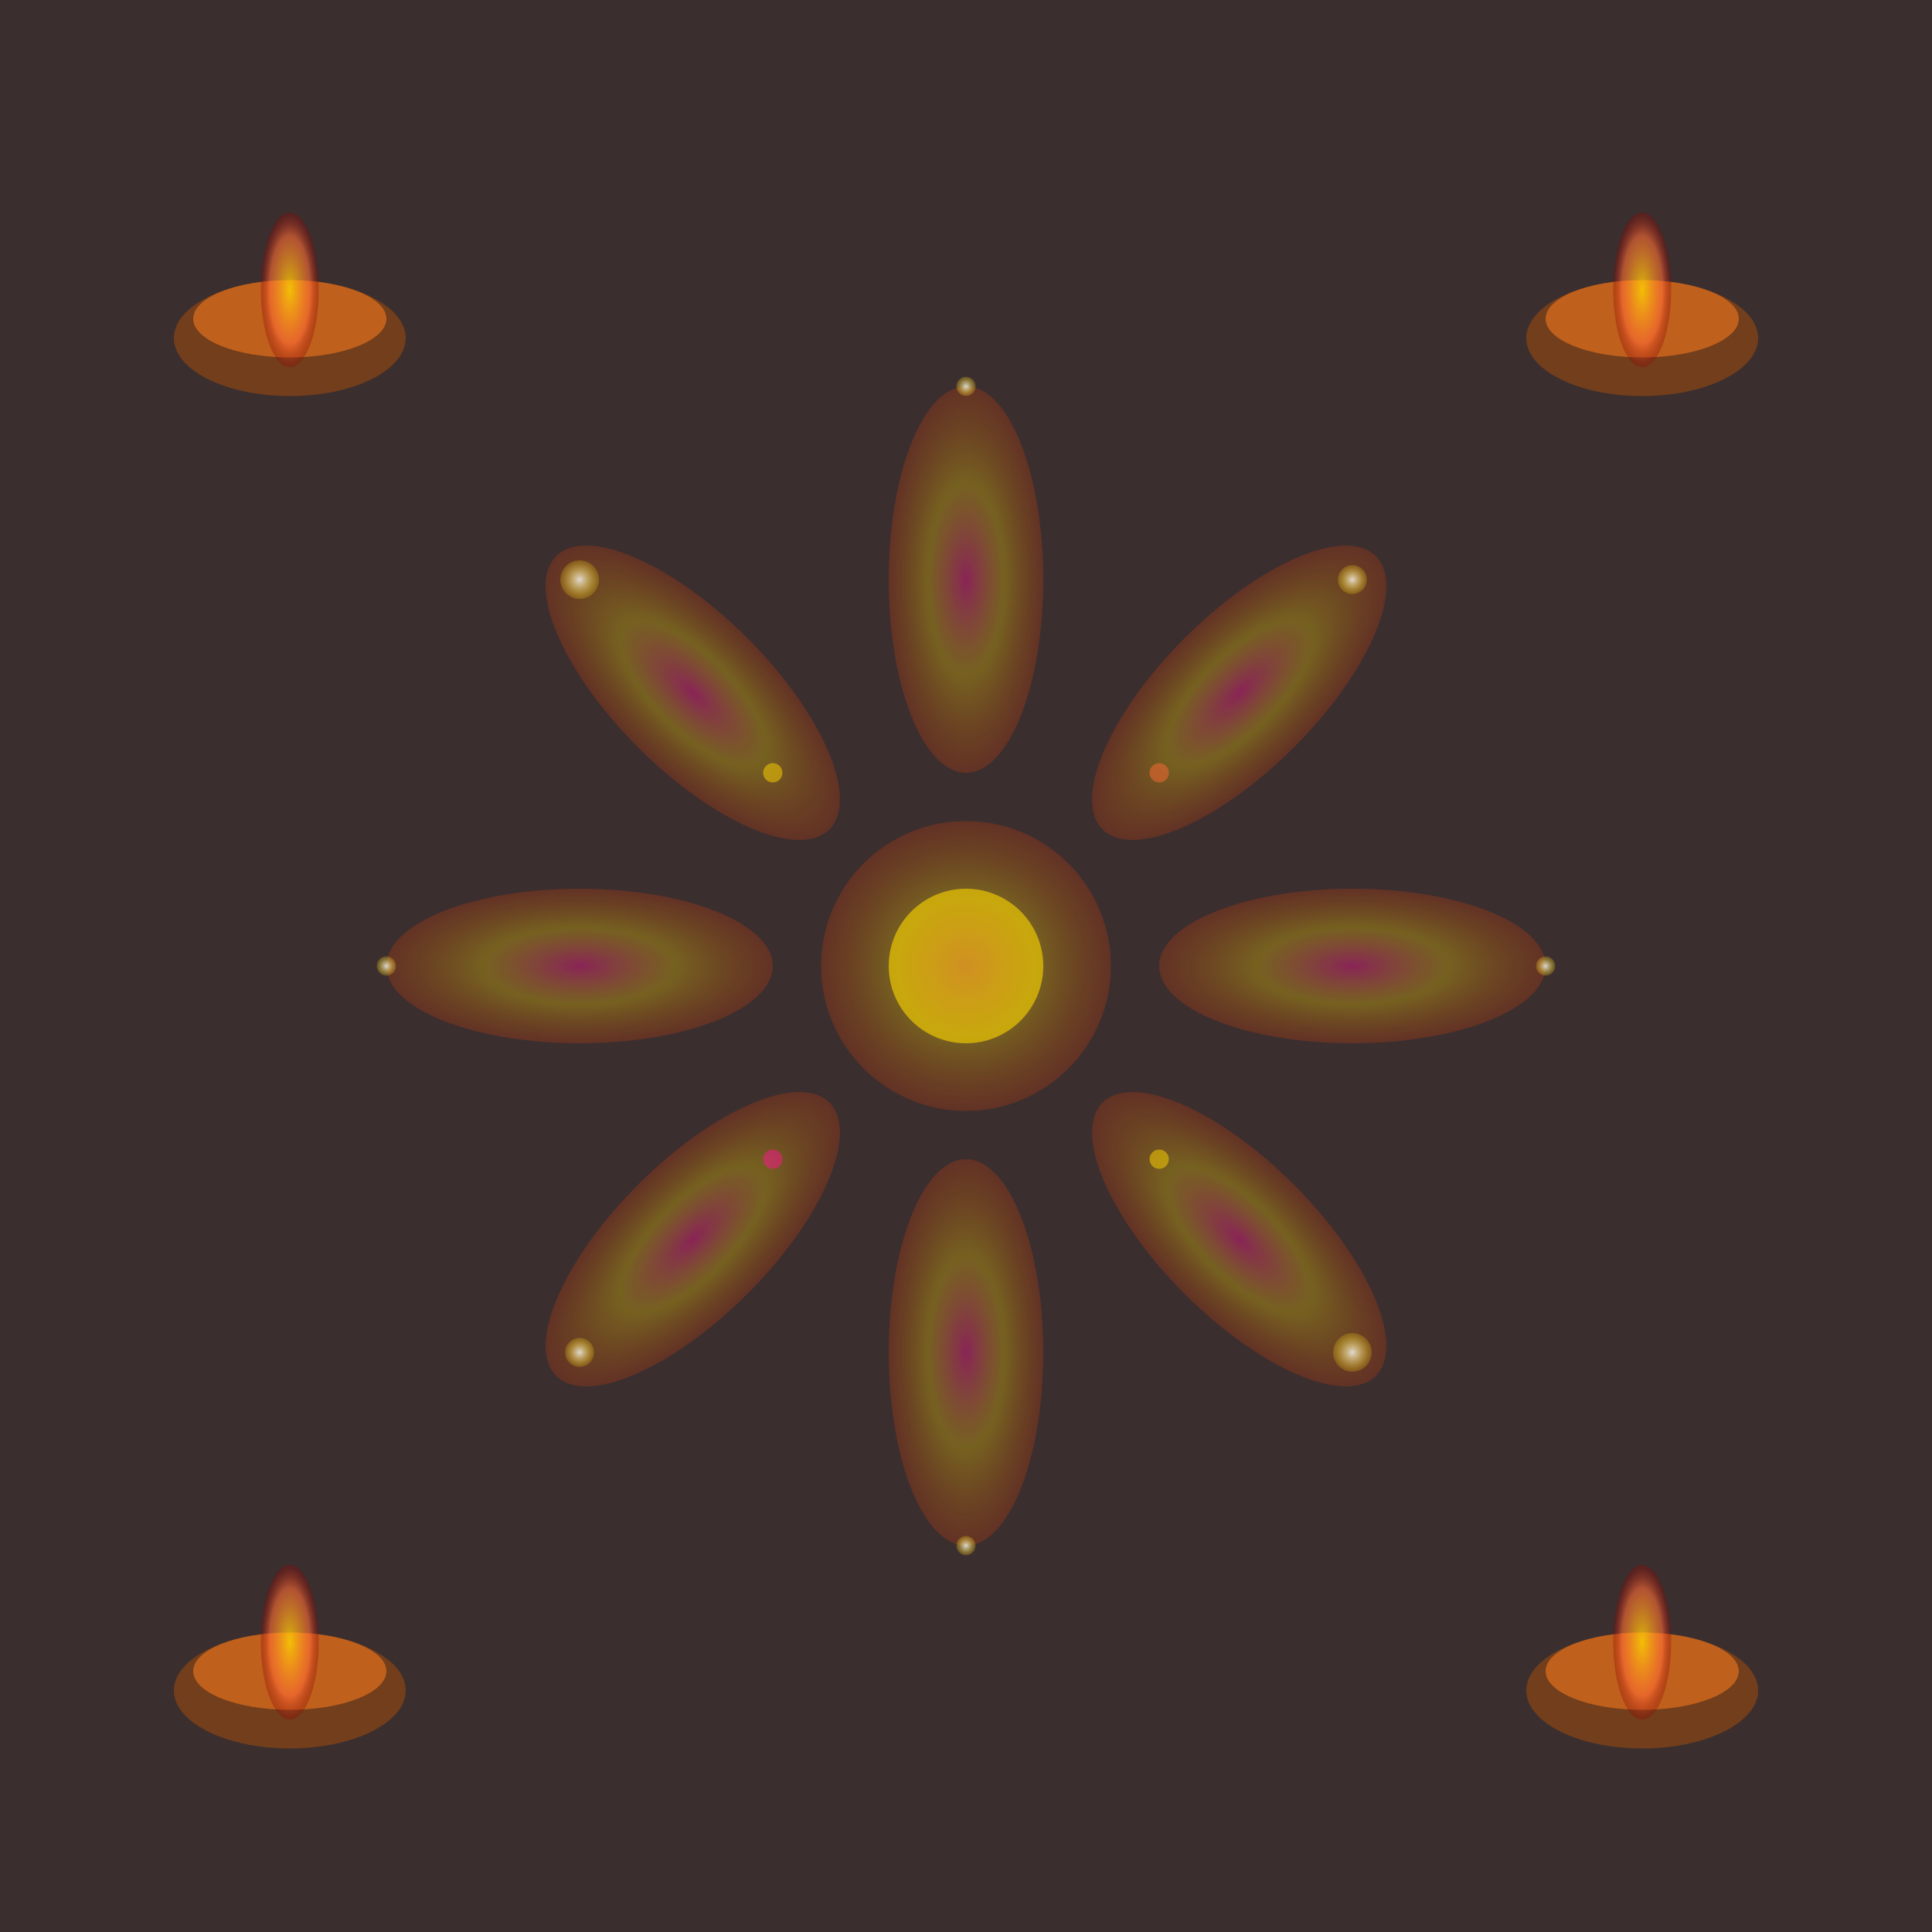 <svg width="200" height="200" xmlns="http://www.w3.org/2000/svg">
  <rect width="100%" height="100%" fill="#333333" stroke="none"/>
  <defs>
    <!-- Gradient for diyas -->
    <radialGradient id="diyaGlow" cx="50%" cy="50%" r="50%">
      <stop offset="0%" style="stop-color:#FFD700;stop-opacity:0.8"/>
      <stop offset="70%" style="stop-color:#FF6B35;stop-opacity:0.6"/>
      <stop offset="100%" style="stop-color:#8B0000;stop-opacity:0.3"/>
    </radialGradient>
    
    <!-- Gradient for rangoli -->
    <radialGradient id="rangoliGrad" cx="50%" cy="50%" r="50%">
      <stop offset="0%" style="stop-color:#FF1493;stop-opacity:0.4"/>
      <stop offset="50%" style="stop-color:#FFD700;stop-opacity:0.3"/>
      <stop offset="100%" style="stop-color:#FF4500;stop-opacity:0.2"/>
    </radialGradient>
    
    <!-- Sparkle gradient -->
    <radialGradient id="sparkle" cx="50%" cy="50%" r="50%">
      <stop offset="0%" style="stop-color:#FFFFFF;stop-opacity:0.8"/>
      <stop offset="100%" style="stop-color:#FFD700;stop-opacity:0.2"/>
    </radialGradient>
  </defs>
  
  <!-- Background -->
  <rect width="200" height="200" fill="#8B0000" opacity="0.1"/>
  
  <!-- Central Rangoli Pattern -->
  <g transform="translate(100,100)">
    <!-- Outer petals -->
    <g fill="url(#rangoliGrad)">
      <ellipse cx="0" cy="-40" rx="8" ry="20" transform="rotate(0)"/>
      <ellipse cx="0" cy="-40" rx="8" ry="20" transform="rotate(45)"/>
      <ellipse cx="0" cy="-40" rx="8" ry="20" transform="rotate(90)"/>
      <ellipse cx="0" cy="-40" rx="8" ry="20" transform="rotate(135)"/>
      <ellipse cx="0" cy="-40" rx="8" ry="20" transform="rotate(180)"/>
      <ellipse cx="0" cy="-40" rx="8" ry="20" transform="rotate(225)"/>
      <ellipse cx="0" cy="-40" rx="8" ry="20" transform="rotate(270)"/>
      <ellipse cx="0" cy="-40" rx="8" ry="20" transform="rotate(315)"/>
    </g>
    
    <!-- Inner circle -->
    <circle cx="0" cy="0" r="15" fill="url(#rangoliGrad)"/>
    <circle cx="0" cy="0" r="8" fill="#FFD700" opacity="0.6"/>
  </g>
  
  <!-- Diyas in corners -->
  <!-- Top-left diya -->
  <g transform="translate(30,30)">
    <ellipse cx="0" cy="5" rx="12" ry="6" fill="#8B4513" opacity="0.7"/>
    <ellipse cx="0" cy="3" rx="10" ry="4" fill="#D2691E" opacity="0.8"/>
    <ellipse cx="0" cy="0" rx="3" ry="8" fill="url(#diyaGlow)"/>
  </g>
  
  <!-- Top-right diya -->
  <g transform="translate(170,30)">
    <ellipse cx="0" cy="5" rx="12" ry="6" fill="#8B4513" opacity="0.7"/>
    <ellipse cx="0" cy="3" rx="10" ry="4" fill="#D2691E" opacity="0.8"/>
    <ellipse cx="0" cy="0" rx="3" ry="8" fill="url(#diyaGlow)"/>
  </g>
  
  <!-- Bottom-left diya -->
  <g transform="translate(30,170)">
    <ellipse cx="0" cy="5" rx="12" ry="6" fill="#8B4513" opacity="0.7"/>
    <ellipse cx="0" cy="3" rx="10" ry="4" fill="#D2691E" opacity="0.8"/>
    <ellipse cx="0" cy="0" rx="3" ry="8" fill="url(#diyaGlow)"/>
  </g>
  
  <!-- Bottom-right diya -->
  <g transform="translate(170,170)">
    <ellipse cx="0" cy="5" rx="12" ry="6" fill="#8B4513" opacity="0.7"/>
    <ellipse cx="0" cy="3" rx="10" ry="4" fill="#D2691E" opacity="0.8"/>
    <ellipse cx="0" cy="0" rx="3" ry="8" fill="url(#diyaGlow)"/>
  </g>
  
  <!-- Sparkles/Fireworks -->
  <circle cx="60" cy="60" r="2" fill="url(#sparkle)"/>
  <circle cx="140" cy="60" r="1.5" fill="url(#sparkle)"/>
  <circle cx="60" cy="140" r="1.5" fill="url(#sparkle)"/>
  <circle cx="140" cy="140" r="2" fill="url(#sparkle)"/>
  <circle cx="100" cy="40" r="1" fill="url(#sparkle)"/>
  <circle cx="100" cy="160" r="1" fill="url(#sparkle)"/>
  <circle cx="40" cy="100" r="1" fill="url(#sparkle)"/>
  <circle cx="160" cy="100" r="1" fill="url(#sparkle)"/>
  
  <!-- Small decorative dots -->
  <circle cx="80" cy="80" r="1" fill="#FFD700" opacity="0.5"/>
  <circle cx="120" cy="80" r="1" fill="#FF6B35" opacity="0.5"/>
  <circle cx="80" cy="120" r="1" fill="#FF1493" opacity="0.5"/>
  <circle cx="120" cy="120" r="1" fill="#FFD700" opacity="0.5"/>
</svg>